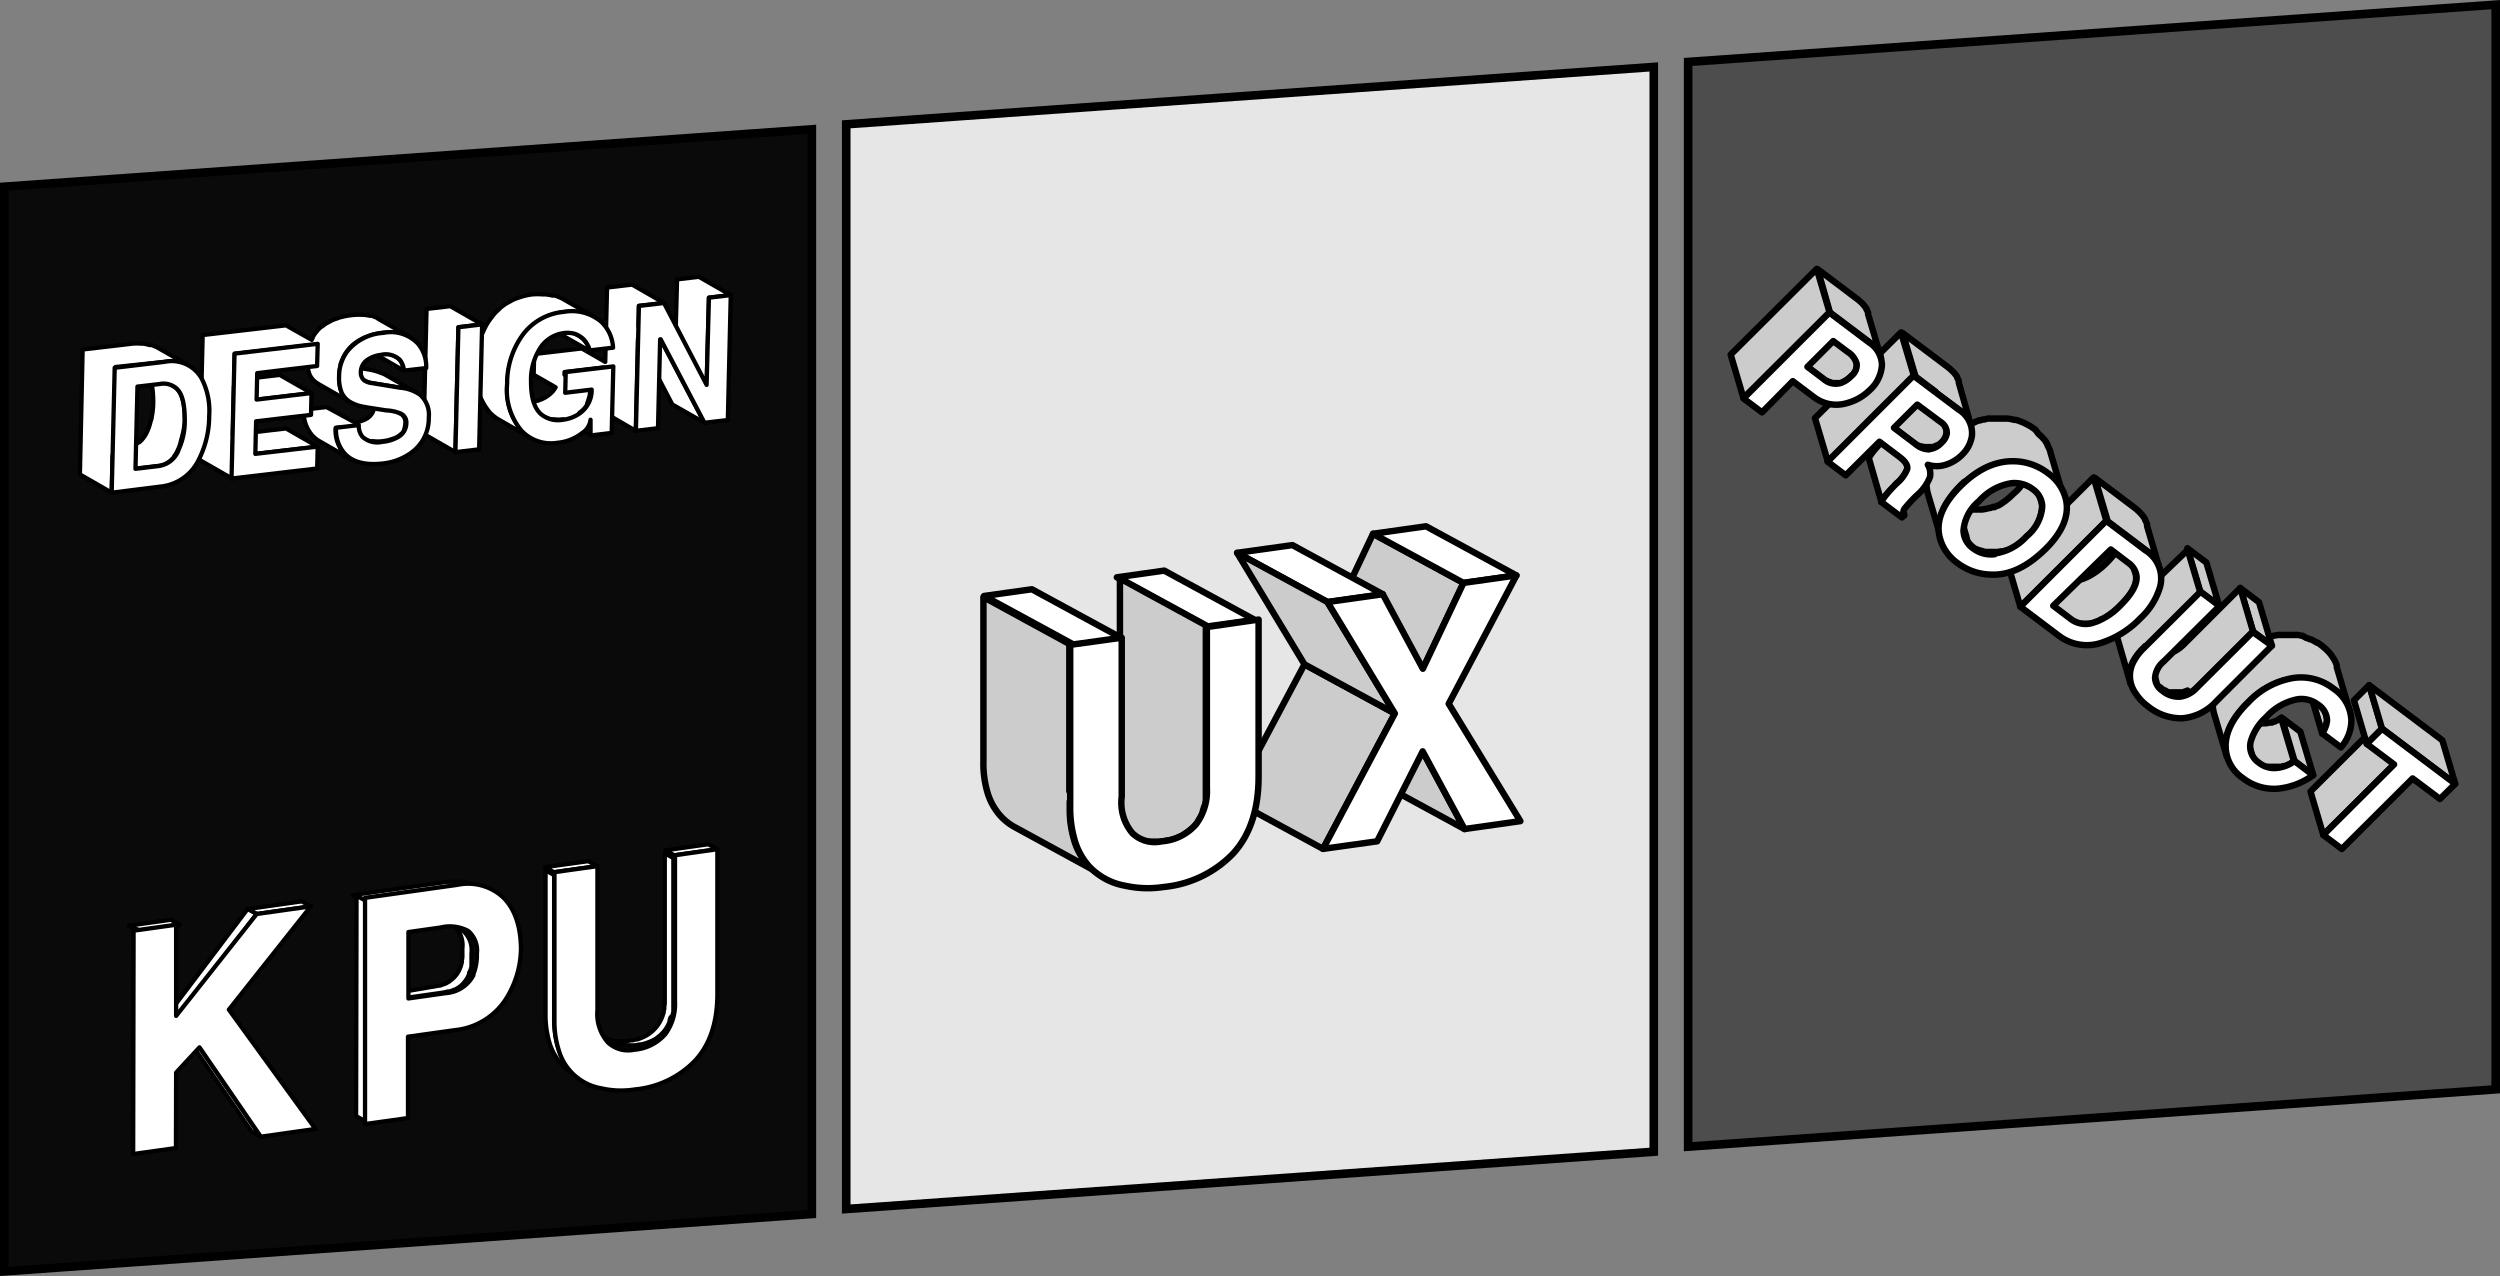<svg xmlns="http://www.w3.org/2000/svg" xmlns:xlink="http://www.w3.org/1999/xlink" viewBox="0 0 291 148.53"><rect x="0" y="0" width="291" height="148.53" fill="#808080" stroke="none"/><defs><clipPath id="a"><path d="M269.3,78.22l1.5,5.06a1.85,1.85,0,0,1,.07.62,3.26,3.26,0,0,1-.57,1.48l-1.49-5.06a3.39,3.39,0,0,0,.56-1.48A1.85,1.85,0,0,0,269.3,78.22Z" style="fill:#ccc;stroke:#000;stroke-linecap:round;stroke-linejoin:round;stroke-width:0.75px"/></clipPath></defs><polygon points="290.5 126.8 196.5 133.47 196.5 7.21 290.5 0.54 290.5 126.8" style="fill:#4d4d4d;stroke:#000;stroke-miterlimit:10"/><polygon points="94.5 141.31 0.5 147.99 0.5 21.73 94.5 15.05 94.5 141.31" style="fill:#0a0a0a;stroke:#000;stroke-miterlimit:10"/><polygon points="192.5 134.06 98.5 140.73 98.5 14.47 192.5 7.79 192.5 134.06" style="fill:#e6e6e6;stroke:#000;stroke-miterlimit:10"/><polygon points="170.47 96.5 159.94 90.77 155.08 81.73 165.6 87.46 170.47 96.5" style="fill:#ccc;stroke:#000;stroke-linecap:round;stroke-linejoin:round;stroke-width:0.75px"/><polygon points="154 98.81 143.47 93.09 151.84 77.33 162.36 83.05 154 98.81" style="fill:#ccc;stroke:#000;stroke-linecap:round;stroke-linejoin:round;stroke-width:0.75px"/><polygon points="165.62 77.84 155.1 72.11 159.82 62.13 170.35 67.85 165.62 77.84" style="fill:#ccc;stroke:#000;stroke-linecap:round;stroke-linejoin:round;stroke-width:0.75px"/><polygon points="170.35 67.85 159.82 62.13 165.99 61.26 176.51 66.98 170.35 67.85" style="fill:#fff;stroke:#000;stroke-linecap:round;stroke-linejoin:round;stroke-width:0.75px"/><polygon points="154.52 70.08 144 64.35 150.44 63.45 160.96 69.17 154.52 70.08" style="fill:#fff;stroke:#000;stroke-linecap:round;stroke-linejoin:round;stroke-width:0.75px"/><polygon points="162.36 83.05 151.84 77.33 144 64.35 154.52 70.08 162.36 83.05" style="fill:#ccc;stroke:#000;stroke-linecap:round;stroke-linejoin:round;stroke-width:0.75px"/><polygon points="176.51 66.98 168.63 81.92 176.97 95.58 170.47 96.5 165.6 87.46 160.3 97.93 154 98.81 162.36 83.05 154.52 70.08 160.96 69.17 165.62 77.84 170.35 67.85 176.51 66.98" style="fill:#fff;stroke:#000;stroke-linecap:round;stroke-linejoin:round;stroke-width:0.75px"/><polygon points="140.53 72.92 130 67.2 135.52 66.42 146.05 72.15 140.53 72.92" style="fill:#fff;stroke:#000;stroke-linecap:round;stroke-linejoin:round;stroke-width:0.75px"/><polygon points="125.08 75.09 114.55 69.37 120.11 68.59 130.63 74.31 125.08 75.09" style="fill:#fff;stroke:#000;stroke-linecap:round;stroke-linejoin:round;stroke-width:0.75px"/><path d="M140.27,93.68l.09-.41c0-.08,0-.16,0-.25s0-.31,0-.47a1.79,1.79,0,0,0,0-.23q0-.36,0-.75l0-18.78-10-5.46V86s-.55.49-.56.72c0,.07,0,.15,0,.22s0,.31,0,.46a2,2,0,0,0,0,.24c0,.13-.05.27-.08.4l-.06.22-.12.38-.06.19a4.58,4.58,0,0,1-.27.59l-.09.17-.17.28-.24.32a3.58,3.58,0,0,1-.26.29l-.17.18-.18.16-.27.21-.21.15-.14.09-.3.17-.15.07-.29.13a1.45,1.45,0,0,1-.22.09l-.33.12-.22.07-.39.1-.2,0c-.12,0-.91.07-.91.07l0-17.13-10-5.46,0,19.13a11.86,11.86,0,0,0,.47,3.6,7.06,7.06,0,0,0,1.49,2.71,6.21,6.21,0,0,0,1.68,1.33l10,5.46a6.11,6.11,0,0,1-1.69-1.33A7,7,0,0,1,125,97.68a12,12,0,0,1-.48-3.59v-.8l7.91,4.3.12.07.43.17.09,0,.15.05a3.12,3.12,0,0,0,.44.09h0a5.86,5.86,0,0,0,.61,0h.17a5.45,5.45,0,0,0,.68,0,6.45,6.45,0,0,0,.66-.12l.2,0,.41-.1.23-.07.34-.12.23-.09.24-.1.07,0,.15-.08L138,97l.15-.09.1-.07.11-.09.28-.22.09-.07.09-.09a1.7,1.7,0,0,0,.19-.19l.09-.09.17-.2.21-.28,0-.06a2.75,2.75,0,0,0,.17-.29l.09-.13s0,0,0,0a5.83,5.83,0,0,0,.28-.62.08.08,0,0,1,0,0,.83.83,0,0,0,0-.15,2.91,2.91,0,0,0,.12-.39Z" style="fill:#ccc;stroke:#000;stroke-linecap:round;stroke-linejoin:round;stroke-width:0.75px"/><path d="M146.5,72.12l0,18.27c0,3.83-1,6.84-3,9a12.93,12.93,0,0,1-8.09,3.86,12.11,12.11,0,0,1-4.44-.15,7.55,7.55,0,0,1-4.25-2.31,7.82,7.82,0,0,1-1.63-3,13.41,13.41,0,0,1-.52-3.95l0-18.78,6-.83,0,18.5A5.49,5.49,0,0,0,131.83,97a3.75,3.75,0,0,0,3.4.93,5.85,5.85,0,0,0,4-2,6.49,6.49,0,0,0,1.25-4.25l0-18.69Z" style="fill:#fff;stroke:#000;stroke-linecap:round;stroke-linejoin:round;stroke-width:0.75px"/><polygon points="270.43 97.19 268.94 92.13 277.18 83.92 278.67 88.98 270.43 97.19" style="fill:#ccc;stroke:#000;stroke-linecap:round;stroke-linejoin:round;stroke-width:0.75px"/><polygon points="275.49 86.59 274 81.52 275.77 79.75 277.27 84.82 275.49 86.59" style="fill:#ccc;stroke:#000;stroke-linecap:round;stroke-linejoin:round;stroke-width:0.75px"/><polygon points="277.27 84.82 275.77 79.75 284.29 86.17 285.79 91.24 277.27 84.82" style="fill:#ccc;stroke:#000;stroke-linecap:round;stroke-linejoin:round;stroke-width:0.75px"/><polygon points="285.79 91.24 284.01 93 280.83 90.61 272.59 98.82 270.43 97.19 278.67 88.98 275.49 86.59 277.27 84.82 285.79 91.24" style="fill:#fff;stroke:#000;stroke-linecap:round;stroke-linejoin:round;stroke-width:0.75px"/><polygon points="267.09 88.59 265.59 83.53 267.76 85.17 269.26 90.23 267.09 88.59" style="fill:#ccc;stroke:#000;stroke-linecap:round;stroke-linejoin:round;stroke-width:0.75px"/><path d="M266.13,89.11a.59.59,0,0,0,.14-.06h0l0,0,.3-.15.09-.06.36-.22-1.5-5.06-.35.22-.1.06-.29.15-.07,0-.14.06-.14.06-.14,0-.13,0-.36.08-.09,0a1.53,1.53,0,0,1-.3,0H263l-.25,0-.1,0-.1,0-.14,0-.09,0-.14,0-.09,0-.14-.06-.08,0-.15-.09-.07,0-.22-.15-.2-.17-.06,0-.13-.13s0,0-.05,0l-.13-.16,0,0a1.27,1.27,0,0,1-.13-.19l0-.06a.34.34,0,0,1-.06-.12.25.25,0,0,1,0-.07s0-.08,0-.11,0-.09-.05-.13l1.5,5.07,0,.08s0,0,0,0l.05.11,0,.08.06.11,0,0h0l.12.2,0,0,.14.16.05.06.13.12.06.05.2.17.21.15.07,0,.15.09.09,0,.13.06.1,0,.07,0,.06,0,.1,0,.14,0,.09,0h.1l.26,0H265l.31,0h.08c.13,0,.25,0,.37-.09h0l.12,0,.14,0Z" style="fill:#ccc;stroke:#000;stroke-linecap:round;stroke-linejoin:round;stroke-width:0.75px"/><g style="isolation:isolate"><path d="M269.3,78.22l1.5,5.06a1.85,1.85,0,0,1,.07.62,3.26,3.26,0,0,1-.57,1.48l-1.49-5.06a3.39,3.39,0,0,0,.56-1.48A1.85,1.85,0,0,0,269.3,78.22Z" style="fill:#ccc"/><g style="clip-path:url(#a)"><path d="M270.3,85.38l-1.49-5.06a3.39,3.39,0,0,0,.56-1.48,1.85,1.85,0,0,0-.07-.62l1.5,5.06a1.85,1.85,0,0,1,.07.62,3.26,3.26,0,0,1-.57,1.48" style="fill:#ccc;stroke:#000;stroke-linecap:round;stroke-linejoin:round;stroke-width:0.75px"/></g><path d="M269.3,78.22l1.5,5.06a1.85,1.85,0,0,1,.07.62,3.26,3.26,0,0,1-.57,1.48l-1.49-5.06a3.39,3.39,0,0,0,.56-1.48A1.85,1.85,0,0,0,269.3,78.22Z" style="fill:none;stroke:#000;stroke-linecap:round;stroke-linejoin:round;stroke-width:0.75px"/></g><path d="M262.09,81.35l.24-.22.13-.11.23-.18.13-.11.24-.17.12-.09.29-.21.06,0,.36-.22.11-.06.26-.15.13-.07.24-.11.12-.06.46-.19.05,0,.43-.15.11,0,.32-.09.07,0,.4-.08.31,0,.48,0h.86l.3,0,.11,0,.24,0H269l.41.1.07,0,.37.11.07,0,.38.16.08,0,.35.17,0,0,.36.22.09.06.36.25.32.26.08.06.29.27h0a2.27,2.27,0,0,1,.26.28.23.23,0,0,1,.07.07,3.11,3.11,0,0,1,.23.28h0l.2.29.05.08.09.17.12.21a1.11,1.11,0,0,0,.07.16,1.43,1.43,0,0,1,.08.22,2.34,2.34,0,0,1,.09.24L272,77.66a1.42,1.42,0,0,0,0-.16l0-.08-.09-.22a.77.77,0,0,0-.07-.16,2.12,2.12,0,0,0-.11-.21l-.05-.1-.05-.08-.05-.07-.19-.29h0c-.07-.1-.15-.19-.23-.29l-.06-.07-.26-.27h0l-.3-.27-.07-.06a4.19,4.19,0,0,0-.33-.26,3.32,3.32,0,0,0-.36-.26l-.08,0-.37-.22,0,0-.34-.17-.09,0-.38-.16h-.06L268,74l-.07,0-.42-.09h-.1l-.25,0-.11,0-.3,0h-.85l-.49,0-.28,0h0l-.39.08-.07,0-.32.09h-.05l-.06,0-.44.15,0,0a3.71,3.71,0,0,0-.46.19l-.06,0-.07,0-.23.11-.14.07-.26.15-.1.06-.36.22-.06,0-.3.2-.12.09-.23.18-.14.11L261,76l-.13.11-.24.22a.52.52,0,0,0-.11.1c-.12.1-.23.21-.35.33-1.68,1.67-2.55,3.31-2.6,4.9A4.4,4.4,0,0,0,257.7,83l1.5,5.07a4.19,4.19,0,0,1-.16-1.37q.07-2.4,2.6-4.91l.34-.33Z" style="fill:#ccc;stroke:#000;stroke-linecap:round;stroke-linejoin:round;stroke-width:0.75px"/><path d="M271.58,80.13a4.67,4.67,0,0,1,2.12,3.71A4.79,4.79,0,0,1,272.48,87l-2.18-1.64a3.26,3.26,0,0,0,.57-1.48A2.24,2.24,0,0,0,269.79,82a3.14,3.14,0,0,0-2.34-.61,6.58,6.58,0,0,0-3.67,2.09A6.12,6.12,0,0,0,262,86.27a2.29,2.29,0,0,0,.95,2.52,2.85,2.85,0,0,0,1.94.61,4.23,4.23,0,0,0,2.19-.81l2.17,1.64a8.3,8.3,0,0,1-4.11,1.57,5.83,5.83,0,0,1-4.07-1.23,4.49,4.49,0,0,1-2-3.88q.07-2.4,2.6-4.91a9.26,9.26,0,0,1,5.26-2.86A6.11,6.11,0,0,1,271.58,80.13Z" style="fill:#fff;stroke:#000;stroke-linecap:round;stroke-linejoin:round;stroke-width:0.75px"/><polygon points="262.25 73.5 260.76 68.44 262.95 70.1 264.45 75.16 262.25 73.5" style="fill:#ccc;stroke:#000;stroke-linecap:round;stroke-linejoin:round;stroke-width:0.75px"/><polygon points="256.11 68.87 254.61 63.81 256.82 65.48 258.32 70.54 256.11 68.87" style="fill:#ccc;stroke:#000;stroke-linecap:round;stroke-linejoin:round;stroke-width:0.75px"/><path d="M254.91,80.67l.17-.11.09-.07.18-.15.08-.06.27-.25,6.55-6.53-1.49-5.06L254.2,75a2.84,2.84,0,0,1-.26.24l-.08.07-.18.15-.1.06-.17.12-.1.06-.17.09-.08,0-.3.11-.1,0-.15,0a.64.64,0,0,1-.2,0h0l-.19,0h-.24l-.17,0-.12,0-.08,0-.16,0-.08,0-.15-.06-.11,0-.15-.08a.31.31,0,0,1-.1,0l-.18-.1-.08,0a2.48,2.48,0,0,1-.26-.19l-.18-.14,0,0a.47.47,0,0,1-.1-.1l6.19-6.16-1.5-5.06L248,70.4a6,6,0,0,0-1.13,1.49,3.59,3.59,0,0,0-.46,1.54,3.25,3.25,0,0,0,.13,1.11L248,79.6a3.25,3.25,0,0,1-.13-1.11,3.48,3.48,0,0,1,.45-1.54,6.11,6.11,0,0,1,1.14-1.49l.24-.24L251,79.34a.14.14,0,0,0,0,.06s0,0,0,0l0,.08,0,.06a.56.56,0,0,0,.05.08s0,0,0,0l0,0,.1.15h0a1.58,1.58,0,0,0,.12.15l.05,0,.11.11.05,0,.17.15.26.18.09,0,.17.1.1.06.16.07.1,0,.12,0h0l.08,0,.16,0,.09,0h.12l.17,0h.43l.16,0h0l.15,0,.07,0h0l.3-.12h0l.07,0,.17-.09Z" style="fill:#ccc;stroke:#000;stroke-linecap:round;stroke-linejoin:round;stroke-width:0.75px"/><path d="M264.45,75.16,258,81.61a6.05,6.05,0,0,1-4,2,6.13,6.13,0,0,1-4-1.41,5.68,5.68,0,0,1-1.43-1.52,3.47,3.47,0,0,1-.19-3.73,6.11,6.11,0,0,1,1.14-1.49l6.62-6.59,2.21,1.67L251.85,77a2.69,2.69,0,0,0-1,1.91,1.88,1.88,0,0,0,.85,1.49,2.88,2.88,0,0,0,2.08.69,3.17,3.17,0,0,0,1.89-1l6.55-6.53Z" style="fill:#fff;stroke:#000;stroke-linecap:round;stroke-linejoin:round;stroke-width:0.75px"/><path d="M244.57,72.1l.11,0,.31-.17h0a3,3,0,0,0,.33-.21l.1-.07.23-.16.12-.09.21-.17.12-.1.22-.2.11-.09.33-.32c1.31-1.3,1.94-2.42,1.88-3.34a1.67,1.67,0,0,0-.06-.38l-1.5-5.06a1.69,1.69,0,0,1,.07.38c.05.92-.58,2-1.89,3.34l-.33.32-.1.09-.22.2-.13.1-.21.17-.12.09-.22.16-.11.07-.32.21h0l-.32.18-.1.05-.2.1-.42.17-.38.12H242l-.33.08-.16,0-.22,0H241l-.16,0-.22,0h-.05a1.71,1.71,0,0,1-.3-.09l0,0a1.55,1.55,0,0,1-.29-.14l0,0a2.29,2.29,0,0,1-.29-.18l-2.09-1.58,1.5,5.06,2.09,1.58.28.19,0,0,.28.13.05,0,0,0,.24.07.06,0,.1,0h.12l.15,0h.39l.17,0,.16,0h0c.1,0,.19,0,.29-.06l.07,0,.09,0,.28-.1.42-.17,0,0Z" style="fill:#ccc;stroke:#000;stroke-linecap:round;stroke-linejoin:round;stroke-width:0.75px"/><path d="M250.45,64.7l.09.1.28.33h0l.22.33a.75.75,0,0,0,.07.12l.09.19a.75.75,0,0,1,.06.13,1.08,1.08,0,0,1,.08.19,1.72,1.72,0,0,1,.07.21h0l-1.49-5.06a.74.74,0,0,1,0-.14l0-.07a1.07,1.07,0,0,0-.07-.19l-.06-.14a1.62,1.62,0,0,0-.1-.18.3.3,0,0,0,0-.08l0,0-.22-.33h0a2.22,2.22,0,0,0-.28-.33.43.43,0,0,0-.09-.1,2.72,2.72,0,0,0-.24-.24l-.1-.09c-.12-.1-.24-.21-.38-.31l-4.54-3.42,1.5,5.06,4.54,3.43c.13.1.26.2.37.3l.11.1Z" style="fill:#ccc;stroke:#000;stroke-linecap:round;stroke-linejoin:round;stroke-width:0.75px"/><polygon points="235.17 70.63 233.68 65.56 243.69 55.58 245.19 60.65 235.17 70.63" style="fill:#ccc;stroke:#000;stroke-linecap:round;stroke-linejoin:round;stroke-width:0.75px"/><path d="M251.44,68.28a8.1,8.1,0,0,1-2.31,3.7,11,11,0,0,1-4.29,2.76,5.39,5.39,0,0,1-5.19-.74l-4.48-3.38,10-10,4.54,3.43A3.83,3.83,0,0,1,251.44,68.28ZM244,72.37a7.88,7.88,0,0,0,2.82-1.91c1.31-1.3,1.94-2.42,1.88-3.34a2.24,2.24,0,0,0-1-1.63l-2-1.53L239,70.51l2.09,1.58a2.85,2.85,0,0,0,2.86.28" style="fill:#fff;stroke:#000;stroke-linecap:round;stroke-linejoin:round;stroke-width:0.75px"/><path d="M233.5,64.09l.12,0,.07,0,.32-.16.07,0,.4-.25h0q.21-.14.42-.3l.08-.06.4-.33.07-.07a5.16,5.16,0,0,0,.42-.4,4.92,4.92,0,0,0,1.83-3.49,2.39,2.39,0,0,0-.1-.66l-1.49-5.06a2.84,2.84,0,0,1,.1.66,5,5,0,0,1-1.83,3.49l-.42.4-.07.06-.41.34-.08.06-.41.29,0,0a4.23,4.23,0,0,1-.4.24l-.07,0-.39.19L232,59l-.33.13-.1,0-.19.05-.31.07a2.57,2.57,0,0,1-.4.06l-.31,0H230l-.24,0h-.06l-.3-.07h0l-.25-.08-.09,0-.19-.09-.09,0-.18-.1-.08-.05-.25-.17-.22-.18-.06-.06-.14-.14-.06-.06-.14-.16,0,0-.14-.21,0-.07a.83.83,0,0,1-.07-.13.36.36,0,0,1,0-.09.5.5,0,0,1,0-.13.58.58,0,0,1-.05-.14l1.49,5.06,0,.1a.08.08,0,0,1,0,0,.78.78,0,0,1,.05.14.2.2,0,0,1,0,.08l.07.13,0,.06h0c0,.07.09.14.14.21l0,0,.13.16.06.07.14.13.06.06.22.18.25.17.08,0,.19.1.09,0,.19.08.08,0h0l.22.07h0l.27.07h.08l.25,0H232l.16,0,.34,0,.06,0,.3-.07.15,0,0,0,.1,0Z" style="fill:#ccc;stroke:#000;stroke-linecap:round;stroke-linejoin:round;stroke-width:0.75px"/><path d="M228.75,56.13l.24-.22.15-.12.24-.19.17-.14.21-.16.19-.12.2-.15.18-.11.21-.13.18-.1.22-.12.18-.09.21-.1.46-.2.13,0,.33-.11.18-.05.2-.06.2,0,.2,0,.22,0,.17,0,.22,0,.17,0h.75l.46,0h.08l.47.07.39.09.13,0,.51.16.27.11.2.08.27.13.18.09.3.18.15.09c.14.09.29.19.43.3l.32.26.07.06.29.27,0,0,.24.26,0,.07a3.25,3.25,0,0,1,.23.29l0,0a2.2,2.2,0,0,1,.18.28l0,.06a.54.54,0,0,1,.07.13l.15.28c0,.05,0,.1.07.16l.11.27.09.27-1.49-5.06-.06-.19a.59.59,0,0,0,0-.08,2.33,2.33,0,0,0-.11-.28l-.06-.15-.15-.29a.41.41,0,0,1,0-.09l0,0,0,0-.18-.28,0-.05-.23-.3-.06-.06-.24-.26,0,0-.29-.27-.07-.06L236.9,50l-.43-.3-.15-.09-.29-.17-.19-.09-.27-.14-.2-.08-.26-.1h0a4.16,4.16,0,0,0-.5-.16l-.14,0c-.12,0-.25-.07-.38-.09h0l-.45-.06h-.08l-.36,0h-.85l-.17,0-.22,0-.17,0h-.11l-.1,0-.2,0-.2.05-.2.06-.1,0-.08,0-.33.11-.14,0-.46.2h0l-.21.1-.18.09-.21.12-.18.1-.21.13-.18.11-.21.15-.18.12-.22.16a1.09,1.09,0,0,1-.17.13l-.24.2-.14.12-.25.22-.14.13c-.13.11-.25.24-.38.36q-3,3-2.43,5.82l.09.36,1.5,5.06c0-.12-.07-.24-.1-.36-.4-1.86.42-3.8,2.43-5.81l.39-.37A.86.86,0,0,1,228.75,56.13Z" style="fill:#ccc;stroke:#000;stroke-linecap:round;stroke-linejoin:round;stroke-width:0.75px"/><path d="M240.48,58.17C240.89,60,240.07,62,238,64s-4.13,3-6.33,2.88a6.66,6.66,0,0,1-3.83-1.35,5.24,5.24,0,0,1-2.09-3.11c-.4-1.86.42-3.8,2.43-5.81s4.15-3,6.34-2.92a6.67,6.67,0,0,1,3.84,1.37A5.21,5.21,0,0,1,240.48,58.17Zm-8.3,6.26a6.17,6.17,0,0,0,3.71-2,4.92,4.92,0,0,0,1.83-3.49,2.54,2.54,0,0,0-1.11-2,3.48,3.48,0,0,0-2.51-.69,6.35,6.35,0,0,0-3.73,2.07,4.94,4.94,0,0,0-1.82,3.46,2.6,2.6,0,0,0,1.13,2.06,3.42,3.42,0,0,0,2.5.67" style="fill:#fff;stroke:#000;stroke-linecap:round;stroke-linejoin:round;stroke-width:0.75px"/><path d="M220.59,56.45l.2-.2A4.18,4.18,0,0,0,222,54.6a.55.55,0,0,0,0-.18.63.63,0,0,0,0-.19L220.73,50l2.25,1.7.22.15.07,0,.14.08.09,0,.12.06.09,0,.1,0,.59,2a2.72,2.72,0,0,1,.11.25l0,.07a1.72,1.72,0,0,1,.07.21h0l-.73-2.48.06,0,.06,0,.14,0h.09l.15,0h.37l.07,0,.1,0H225l.17-.07h0l0,0,.11-.06.08,0,.12-.08.08,0,.13-.11.07,0,.19-.19a1.81,1.81,0,0,0,.6-1.06,1.15,1.15,0,0,0,0-.45l-1.29-4.36,2.72,2,.33.27.09.08.21.21.08.08.24.28s0,0,0,0a1.84,1.84,0,0,1,.17.25.3.3,0,0,1,.06.11.64.64,0,0,1,.08.14l.05.11.06.15.06.17L228,44.52s0-.07,0-.11,0,0,0-.06l-.06-.15-.06-.11a1,1,0,0,0-.07-.15l0-.06,0,0a2.2,2.2,0,0,0-.17-.25l0,0a3.07,3.07,0,0,0-.24-.29l-.07-.07-.22-.21-.08-.08-.33-.27-5.23-3.94,1.5,5.06,2.31,1.75a1.89,1.89,0,0,1-.57,1l-.2.19-.06,0-.13.1-.08.06-.12.08-.08,0-.12.07-.07,0-.18.07h0l-.11,0-.08,0h-.35l-.16,0h-.09l-.13,0-.07,0-.11,0-.11-.05-.09,0-.13-.06-.08,0-.15-.09-.07,0-.22-.16L219,44.7l1.49,5a5.38,5.38,0,0,1-1.16,1.45c-.48.48-.87.9-1.16,1.25a5.87,5.87,0,0,0-.64.92L219,58.43a5.58,5.58,0,0,1,.65-.93h0c.24-.29.56-.64,1-1l1,3.37v0a.61.61,0,0,0,0,.12h0Z" style="fill:#ccc;stroke:#000;stroke-linecap:round;stroke-linejoin:round;stroke-width:0.75px"/><polygon points="212.76 53.73 211.26 48.67 221.28 38.69 222.78 43.75 212.76 53.73" style="fill:#ccc;stroke:#000;stroke-linecap:round;stroke-linejoin:round;stroke-width:0.75px"/><path d="M221.73,59.16a.71.71,0,0,0-.09.82l-.26.25-2.4-1.8a5.58,5.58,0,0,1,.65-.93,16.33,16.33,0,0,1,1.16-1.25A4.18,4.18,0,0,0,222,54.6c.09-.44-.24-.94-1-1.49l-2.23-1.69-3.93,3.91-2.11-1.6,10-10L228,47.69a3.2,3.2,0,0,1,1.53,3.06,3.85,3.85,0,0,1-1.15,2.19,4.65,4.65,0,0,1-1.91,1.16,3.41,3.41,0,0,1-2.07,0,2,2,0,0,1,.25,1.42,5.22,5.22,0,0,1-1.5,2.11A15.87,15.87,0,0,0,221.73,59.16Zm2.81-6.88a2.22,2.22,0,0,0,1.47-.77,1.81,1.81,0,0,0,.6-1.06,1.5,1.5,0,0,0-.75-1.35l-2.69-2-2.71,2.7,2.52,1.9a2.5,2.5,0,0,0,1.56.61" style="fill:#fff;stroke:#000;stroke-linecap:round;stroke-linejoin:round;stroke-width:0.75px"/><path d="M214.69,44.39l.17-.1.1-.07.18-.14.09-.07.28-.26a1.62,1.62,0,0,0,.61-1.41l0-.13-1.49-5.07,0,.14a1.61,1.61,0,0,1-.62,1.41l-.27.26-.09.07-.19.14-.09.06-.17.11-.1.05a1.22,1.22,0,0,1-.24.1l-.18.05-.09,0a.85.85,0,0,1-.23,0h0a.81.81,0,0,1-.22,0H212l-.13,0-.3-.08-.22-.1-.06,0-.18-.09-.06,0a1.88,1.88,0,0,1-.23-.16l-1.92-1.44,1.5,5.06,1.91,1.44.23.16.07,0,.17.1.06,0,.22.09h0l.29.08h.48l.2,0h0l.09,0,.11,0,.07,0,.18-.07.05,0Z" style="fill:#ccc;stroke:#000;stroke-linecap:round;stroke-linejoin:round;stroke-width:0.75px"/><path d="M218.16,40.35l.07.08.23.27h0a2.11,2.11,0,0,1,.18.27l.06.1.08.15a.54.54,0,0,0,.05.11l.06.15.06.17h0l-1.5-5.06,0-.11,0-.06-.06-.15a.54.54,0,0,0-.05-.11,1.09,1.09,0,0,0-.08-.15l0-.07s0,0,0,0l-.19-.27h0l-.22-.26-.07-.08-.2-.19-.08-.07a3.61,3.61,0,0,0-.3-.25l-4.62-3.48L213,36.36l4.62,3.48c.11.08.21.17.3.25l.09.07Z" style="fill:#ccc;stroke:#000;stroke-linecap:round;stroke-linejoin:round;stroke-width:0.75px"/><polygon points="202.94 46.34 201.45 41.28 211.47 31.3 212.96 36.36 202.94 46.34" style="fill:#ccc;stroke:#000;stroke-linecap:round;stroke-linejoin:round;stroke-width:0.75px"/><path d="M219.06,42.48a4.3,4.3,0,0,1-1.5,3A5.89,5.89,0,0,1,215,46.92a4.29,4.29,0,0,1-3.93-.75l-2.39-1.8L205.1,48l-2.16-1.62,10-10,4.62,3.48A3.22,3.22,0,0,1,219.06,42.48Zm-4.7,2.06a3.12,3.12,0,0,0,1.15-.79,1.62,1.62,0,0,0,.61-1.41,2.45,2.45,0,0,0-1.08-1.4l-1.65-1.24-3,3,1.91,1.44a2.09,2.09,0,0,0,2,.43" style="fill:#fff;stroke:#000;stroke-linecap:round;stroke-linejoin:round;stroke-width:0.75px"/><path d="M81.35,32.22l-2.54.3-.27,10.1L76.9,39.49,74.32,38l.05-2.4,2.92-.34-3.71-2.13-2.92.34-.21,8.66-2.73-1.57-5.54.65-.06,2.41,2.55,1.46a3.23,3.23,0,0,1-.29.43l0,0a3.58,3.58,0,0,1-1.43,1l-.18.07a4.1,4.1,0,0,1-1.93.2l-.24,0a2.89,2.89,0,0,1-.84-.3l3.71,2.13.09,0a2.67,2.67,0,0,0,.52.2l.23,0,.24,0a3.92,3.92,0,0,0,1,0h0l3.19,1.82,0-1.82-1.3-.75.26-.2a2.23,2.23,0,0,0,.27-.26l0,0,0,0a1.92,1.92,0,0,0,.18-.22,2.23,2.23,0,0,0,.2-.3l0-.07,0-.09a2.4,2.4,0,0,1,.11-.23c0-.1.06-.21.08-.31a2,2,0,0,0,.07-.23,4.86,4.86,0,0,0,.1-.8h0l-3-1.73v-.31l4.55-.54L70.31,48,74,50.15l.26-10.7,4,7.63L82,49.21,78.58,42.7l3.67,2.1.27-10.15,2.54-.3Z" style="fill:#fff;stroke:#000;stroke-linecap:round;stroke-linejoin:round;stroke-width:0.5px"/><path d="M67.4,39.1,63.69,37a3.57,3.57,0,0,1,.55.41,2.87,2.87,0,0,1,.51.74,1.1,1.1,0,0,1,.18.59l3.72,2.12a1.28,1.28,0,0,0-.19-.59,2.6,2.6,0,0,0-.51-.73A2.71,2.71,0,0,0,67.4,39.1Z" style="fill:#fff;stroke:#000;stroke-linecap:round;stroke-linejoin:round;stroke-width:0.5px"/><path d="M59.06,44.72A12.35,12.35,0,0,1,59.23,43l.12-.51a8,8,0,0,1,.32-1.12,5.87,5.87,0,0,1,.24-.63c.07-.16.15-.32.23-.48a7.42,7.42,0,0,1,.58-1,6.26,6.26,0,0,1,.91-1.06.93.93,0,0,1,.14-.14,6.45,6.45,0,0,1,1-.75l.31-.17a7.3,7.3,0,0,1,.9-.41c.12,0,.24-.09.36-.12a7.32,7.32,0,0,1,1.33-.29,8.45,8.45,0,0,1,1.21,0l.33,0a6.36,6.36,0,0,1,.8.13l.32.08.5.2a3,3,0,0,1,.41.19h0l-3.72-2.12-.15-.09-.25-.1c-.17-.07-.33-.14-.51-.2l-.12,0a1.25,1.25,0,0,0-.19,0,5.14,5.14,0,0,0-.8-.14l-.33,0a7.16,7.16,0,0,0-1.21,0,7,7,0,0,0-1.33.29l-.36.12-.44.16c-.16.07-.31.17-.46.25l-.32.17-.16.09a6.36,6.36,0,0,0-.66.5l-.16.16-.15.14c-.08.08-.17.15-.25.24a7.18,7.18,0,0,0-.54.67l-.11.15a6,6,0,0,0-.45.71c-.05.09-.09.19-.14.28s-.15.31-.22.47-.12.23-.17.35,0,.19-.08.28a9.68,9.68,0,0,0-.31,1.12c0,.17-.09.33-.12.51a12.33,12.33,0,0,0-.18,1.77A7.37,7.37,0,0,0,57,48a4.64,4.64,0,0,0,1.09.86L61.82,51a5.15,5.15,0,0,1-1.09-.86A7.35,7.35,0,0,1,59.06,44.72Z" style="fill:#fff;stroke:#000;stroke-linecap:round;stroke-linejoin:round;stroke-width:0.5px"/><polygon points="52.41 35.64 49.65 35.96 49.3 50.5 53.01 52.63 53.36 38.09 56.12 37.76 52.41 35.64" style="fill:#fff;stroke:#000;stroke-linecap:round;stroke-linejoin:round;stroke-width:0.5px"/><path d="M48.57,45.75l-3.72-2.13-.11-.06a3.38,3.38,0,0,0-.51-.19,1.82,1.82,0,0,0-.28-.11l0,0A7.36,7.36,0,0,0,42.86,43l-3.22-.52c0-.13.07-.26.12-.39s.11-.27.17-.41.07-.16.11-.23a4.85,4.85,0,0,1,.39-.61,5,5,0,0,1,.74-.78l.09-.07a5.21,5.21,0,0,1,.72-.46l.28-.16c.23-.11.49-.19.74-.28s.23-.09.36-.12a9.21,9.21,0,0,1,1.25-.25,8.24,8.24,0,0,1,1.09,0l.29,0a5.3,5.3,0,0,1,.73.12l.26.06.4.16a3.92,3.92,0,0,1,.36.16h0L44,37.1,43.9,37a2.18,2.18,0,0,1-.23-.09l-.4-.16-.09,0c-.06,0-.12,0-.17,0a5.57,5.57,0,0,0-.73-.11l-.29,0a6.89,6.89,0,0,0-1.09.05,7.7,7.7,0,0,0-1.25.24c-.13,0-.24.08-.36.12s-.41.13-.59.21a.71.71,0,0,0-.15.08l-.29.15c-.11.07-.24.12-.35.2a3.07,3.07,0,0,0-.36.27l-.09.06-.05,0c-.14.12-.27.25-.4.38l-.29.36,0,0a5.14,5.14,0,0,0-.32.49l0,.07a2.56,2.56,0,0,0-.11.24h0l-3-1.69L23.59,39l-.35,14.54L27,55.7l.11-4.39,2.66,1.52L37,52l-3.71-2.13-6.19.73.13-5.6,2.66,1.52,6.39-.75-3.72-2.13-5.31.63.07-3.08,8.68-1c0,.13-.06.27-.1.4l-.06.27a6.1,6.1,0,0,0-.09.87,4.83,4.83,0,0,0,.3,1.9A2.36,2.36,0,0,0,37,44.65l.12.08,3.71,2.12-.12-.07a2.47,2.47,0,0,1-.93-1.07,4.69,4.69,0,0,1-.29-1.9,4.94,4.94,0,0,1,.08-.87l.06-.24,2.92,1.68.05,0,.14.06.19.07h0a2.2,2.2,0,0,0,.42.09l3.23.53a7.22,7.22,0,0,1,1.09.22c.11,0,.19.08.28.11A4.59,4.59,0,0,1,48.57,45.75Z" style="fill:#fff;stroke:#000;stroke-linecap:round;stroke-linejoin:round;stroke-width:0.5px"/><path d="M46.69,48.19,43,46.07a1.14,1.14,0,0,1,.59,1.1,1.88,1.88,0,0,1-.12.59,1.2,1.2,0,0,1-.13.31s0,0,0,0a2,2,0,0,1-.26.34l0,0a1.86,1.86,0,0,1-.37.3,3,3,0,0,1-.68.3l-.23.08-.46.1L38,47.38l-2.64.31a4.11,4.11,0,0,0,.94,2.94,3.3,3.3,0,0,0,.86.71l3.72,2.13a3,3,0,0,1-.87-.72,4.13,4.13,0,0,1-.94-2.93l.89-.1,2.6,1.49.07,0a1.88,1.88,0,0,0,.38.15l.26,0,.23,0a4.44,4.44,0,0,0,1,0,6,6,0,0,0,.94-.19l.24-.08.29-.1a2.69,2.69,0,0,0,.38-.2l0,0a1.79,1.79,0,0,0,.26-.2l.09-.08,0,0,.05,0c0-.06.09-.11.13-.16l.08-.13,0,0v0a2,2,0,0,0,.1-.21s0-.05,0-.07a1.93,1.93,0,0,0,.11-.59A1.15,1.15,0,0,0,46.69,48.19Z" style="fill:#fff;stroke:#000;stroke-linecap:round;stroke-linejoin:round;stroke-width:0.5px"/><path d="M42.44,39.43a1.65,1.65,0,0,1,.41.33,1.93,1.93,0,0,1,.3.53,2.92,2.92,0,0,1,.16.73L47,43.14a2.26,2.26,0,0,0-.46-1.25,1.52,1.52,0,0,0-.41-.34Z" style="fill:#fff;stroke:#000;stroke-linecap:round;stroke-linejoin:round;stroke-width:0.5px"/><path d="M19.17,42.12a6.41,6.41,0,0,1,1,0l.27,0a4.27,4.27,0,0,1,.64.11l.26.06a2.78,2.78,0,0,1,.4.16l.32.14-3.71-2.12-.12-.07-.2-.08a3.47,3.47,0,0,0-.41-.16l-.09,0-.16,0A4.27,4.27,0,0,0,16.7,40l-.27,0a6.45,6.45,0,0,0-1,0l-5.81.68L9.3,55.22,13,57.35l.1-4.32,2.66,1.52,2.68-.32a2.75,2.75,0,0,0,.76-.2h0a2.71,2.71,0,0,0,.37-.21l.14-.1.06-.05.08-.06.24-.23c.06-.06.11-.13.17-.2l0-.05,0,0a3.77,3.77,0,0,0,.26-.39,2.44,2.44,0,0,0,.14-.28,4,4,0,0,0,.21-.47,5.44,5.44,0,0,0,.2-.72,4.27,4.27,0,0,0,.13-.48A9.49,9.49,0,0,0,21.51,49c0-1.89-.26-3.18-1-3.82a2.43,2.43,0,0,0-.32-.24L16.51,42.8a1.5,1.5,0,0,1,.33.23c.69.64,1,1.93,1,3.83a9.38,9.38,0,0,1-.19,1.75c0,.17-.09.32-.13.48a6,6,0,0,1-.41,1.19,3.71,3.71,0,0,1-.43.71l0,0a3.27,3.27,0,0,1-.48.5l-.07,0a2.33,2.33,0,0,1-.55.32,3,3,0,0,1-.76.21l-1.6.18.23-9.48Z" style="fill:#fff;stroke:#000;stroke-linecap:round;stroke-linejoin:round;stroke-width:0.5px"/><polygon points="85.06 34.35 84.72 48.89 82 49.21 76.9 39.49 76.84 39.5 76.59 49.84 74.02 50.15 74.37 35.61 77.29 35.27 82.25 44.8 82.52 34.65 85.06 34.35" style="fill:#fff;stroke:#000;stroke-linecap:round;stroke-linejoin:round;stroke-width:0.5px"/><path d="M65.66,36.3A5.24,5.24,0,0,1,70,37.47a4.47,4.47,0,0,1,1.36,3l-2.75.32a1.28,1.28,0,0,0-.19-.59,2.6,2.6,0,0,0-.51-.73,2.89,2.89,0,0,0-.9-.58,3.11,3.11,0,0,0-1.3-.13,3.85,3.85,0,0,0-2.67,1.52,6.77,6.77,0,0,0-1.23,4.12c0,1.78.32,3,1.11,3.76a3.09,3.09,0,0,0,2.6.7,4.3,4.3,0,0,0,1.91-.71,3.28,3.28,0,0,0,1.44-2.8l-3.08.37.06-2.41,5.54-.66-.19,7.74-2.46.3,0-1.83a2.17,2.17,0,0,1-1,1.56,5.45,5.45,0,0,1-2.86,1.12,4.7,4.7,0,0,1-4.18-1.41,7.35,7.35,0,0,1-1.67-5.45,9.59,9.59,0,0,1,1.66-5.48A6.68,6.68,0,0,1,65.66,36.3Z" style="fill:#fff;stroke:#000;stroke-linecap:round;stroke-linejoin:round;stroke-width:0.5px"/><polygon points="56.12 37.76 55.77 52.3 53.01 52.63 53.36 38.09 56.12 37.76" style="fill:#fff;stroke:#000;stroke-linecap:round;stroke-linejoin:round;stroke-width:0.5px"/><path d="M44.61,38.75a4.35,4.35,0,0,1,4,1.21,4.12,4.12,0,0,1,1,2.88l-2.6.3a2.26,2.26,0,0,0-.46-1.25,2.39,2.39,0,0,0-2.22-.58,3.41,3.41,0,0,0-1.54.56A1.74,1.74,0,0,0,42,43.31a1.16,1.16,0,0,0,.44,1,2.19,2.19,0,0,0,.89.29l3.23.53a4.7,4.7,0,0,1,2.35.83,3.11,3.11,0,0,1,1,2.65,4.92,4.92,0,0,1-2.27,4.24,6.82,6.82,0,0,1-3,1.09c-2.12.25-3.66-.15-4.58-1.22a4.13,4.13,0,0,1-.94-2.93l2.64-.31a2,2,0,0,0,.44,1.37,2.56,2.56,0,0,0,2.31.58,4.39,4.39,0,0,0,1.85-.57,1.86,1.86,0,0,0,.94-1.59,1.14,1.14,0,0,0-.65-1.13,4.89,4.89,0,0,0-1.69-.37l-1.4-.22c-.71-.1-1.23-.2-1.56-.27a4.46,4.46,0,0,1-1.31-.53,2.47,2.47,0,0,1-.93-1.07,4.69,4.69,0,0,1-.29-1.9,4.84,4.84,0,0,1,1-2.94A5.83,5.83,0,0,1,44.61,38.75Z" style="fill:#fff;stroke:#000;stroke-linecap:round;stroke-linejoin:round;stroke-width:0.5px"/><polygon points="36.98 40.02 36.91 42.6 29.94 43.43 29.87 46.51 36.26 45.75 36.2 48.29 29.81 49.04 29.72 52.83 36.98 51.98 36.92 54.53 26.95 55.7 27.3 41.16 36.98 40.02" style="fill:#fff;stroke:#000;stroke-linecap:round;stroke-linejoin:round;stroke-width:0.5px"/><path d="M23.44,44a8.19,8.19,0,0,1,.91,4.39,11.3,11.3,0,0,1-1.21,5.11,5.55,5.55,0,0,1-4.4,3.13L13,57.35l.35-14.54,5.8-.69A4,4,0,0,1,23.44,44Zm-2.66,8.37A7.92,7.92,0,0,0,21.51,49c0-1.89-.26-3.18-1-3.82a2.31,2.31,0,0,0-1.93-.48L16,45l-.23,9.57,2.68-.32a2.89,2.89,0,0,0,2.32-1.82" style="fill:#fff;stroke:#000;stroke-linecap:round;stroke-linejoin:round;stroke-width:0.5px"/><polygon points="29.88 106.39 28.82 105.81 35.12 104.92 36.18 105.5 29.88 106.39" style="fill:#fff;stroke:#000;stroke-linecap:round;stroke-linejoin:round;stroke-width:0.5px"/><polygon points="16.06 108.33 15 107.75 19.88 107.06 20.94 107.64 16.06 108.33" style="fill:#fff;stroke:#000;stroke-linecap:round;stroke-linejoin:round;stroke-width:0.5px"/><polygon points="23.22 121.91 22.16 121.33 29.3 131.73 30.36 132.31 23.22 121.91" style="fill:#fff;stroke:#000;stroke-linecap:round;stroke-linejoin:round;stroke-width:0.5px"/><polygon points="28.82 105.81 19.86 117.67 20.92 118.25 29.88 106.38 28.82 105.81" style="fill:#fff;stroke:#000;stroke-linecap:round;stroke-linejoin:round;stroke-width:0.5px"/><polygon points="15.45 133.58 16.5 134.15 16.55 108.49 15.5 107.92 15.45 133.58" style="fill:#fff;stroke:#000;stroke-linecap:round;stroke-linejoin:round;stroke-width:0.5px"/><polygon points="36.18 105.5 26.64 117.52 36.72 131.41 30.36 132.31 23.22 121.91 20.5 124.85 20.48 133.63 15.5 134.33 15.55 108.33 20.5 107.64 20.5 118.25 29.88 106.39 36.18 105.5" style="fill:#fff;stroke:#000;stroke-linecap:round;stroke-linejoin:round;stroke-width:0.5px"/><path d="M55.71,103.19l-.19-.1-.11,0-.27-.12-.21-.07-.29-.09-.14-.05h-.07a5.13,5.13,0,0,0-.59-.12h0c-.2,0-.42,0-.63,0h-.9a5.88,5.88,0,0,0-.71.07l-10.54,1.48,1.06.58,10.54-1.49.71-.07h.9c.22,0,.43,0,.64.06h0a5.79,5.79,0,0,1,.6.12l.2,0,.29.09.21.08.27.12.3.14Z" style="fill:#fff;stroke:#000;stroke-linecap:round;stroke-linejoin:round;stroke-width:0.5px"/><path d="M54.8,112.86c0-.12.06-.23.08-.35s0-.15,0-.22,0-.28,0-.42a1.49,1.49,0,0,0,0-.21q0-.33,0-.69a3,3,0,0,0-1-2.64l-.22-.13-1.06-.58a1.64,1.64,0,0,1,.22.14,3,3,0,0,1,1,2.63q0,.36,0,.69a1.49,1.49,0,0,1,0,.21c0,.14,0,.29-.05.42s0,.15,0,.22a3.59,3.59,0,0,1-.08.35l-.06.2a4.28,4.28,0,0,1-.17.43,2.91,2.91,0,0,1-.17.3l-.09.15c-.09.11-.17.23-.27.33l0,0a3.57,3.57,0,0,1-.28.27l-.16.13-.19.15c-.16.1-.32.19-.5.28l-.06,0a4.79,4.79,0,0,1-.57.21l-.18,0a5,5,0,0,1-.71.14L46,115.6l1.06.58,4.36-.62a4.94,4.94,0,0,0,.71-.15l.18,0a4.79,4.79,0,0,0,.57-.21l.05,0h0a4.08,4.08,0,0,0,.5-.29l0,0,.16-.12.15-.13,0,0a1.9,1.9,0,0,0,.24-.25l0,0h0l.24-.3a.08.08,0,0,1,0,0l.09-.14a1.18,1.18,0,0,0,.11-.19l.06-.11a3.05,3.05,0,0,0,.13-.32.56.56,0,0,0,0-.12Z" style="fill:#fff;stroke:#000;stroke-linecap:round;stroke-linejoin:round;stroke-width:0.5px"/><polygon points="41.45 129.92 42.5 130.49 42.55 104.83 41.5 104.26 41.45 129.92" style="fill:#fff;stroke:#000;stroke-linecap:round;stroke-linejoin:round;stroke-width:0.5px"/><path d="M58.64,104.53q1.95,2,2,5.9a11.18,11.18,0,0,1-1.41,5.28A8,8,0,0,1,53,119.9l-5.51.77,0,9.47-5,.7,0-26.33L53.23,103A6,6,0,0,1,58.64,104.53Zm-3.59,9a6,6,0,0,0,.46-2.52,3,3,0,0,0-1-2.64,4.51,4.51,0,0,0-3.22-.41l-3.75.53v7.73l4.36-.62a3.91,3.91,0,0,0,3.2-2.07" style="fill:#fff;stroke:#000;stroke-linecap:round;stroke-linejoin:round;stroke-width:0.5px"/><polygon points="78.49 99.55 77.43 98.98 82.44 98.27 83.5 98.85 78.49 99.55" style="fill:#fff;stroke:#000;stroke-linecap:round;stroke-linejoin:round;stroke-width:0.5px"/><polygon points="64.48 101.52 63.42 100.94 68.46 100.24 69.52 100.81 64.48 101.52" style="fill:#fff;stroke:#000;stroke-linecap:round;stroke-linejoin:round;stroke-width:0.5px"/><path d="M78.31,118.18c0-.11,0-.23.07-.35l0-.21c0-.13,0-.26,0-.4a1.11,1.11,0,0,1,0-.19c0-.21,0-.42,0-.64l0-16.51-1-.56,0,16.51c0,.22,0,.43,0,.63a1.36,1.36,0,0,0,0,.2c0,.14,0,.27-.05.4l0,.21c0,.12,0,.24-.07.35a1.94,1.94,0,0,0,0,.2,2.55,2.55,0,0,1-.11.33,1.09,1.09,0,0,1-.05.17,4.12,4.12,0,0,1-.24.52,1.09,1.09,0,0,1-.08.15l-.15.24-.21.29c-.07.09-.15.17-.23.26l-.15.15-.16.15-.24.18-.14.11a5.45,5.45,0,0,1-.58.33l-.24.1-.19.08-.29.1L74,121l-.35.09-.17,0-.56.1a4,4,0,0,1-.58,0h-.15a4.38,4.38,0,0,1-.52,0h0a2.61,2.61,0,0,1-.5-.11l-.08,0a2.34,2.34,0,0,1-.46-.19l1,.56.1,0a3,3,0,0,0,.36.15l.08,0,.12,0a2.32,2.32,0,0,0,.38.07h0a3,3,0,0,0,.52,0h.15a4,4,0,0,0,.58,0l.56-.1.17,0,.35-.09.19-.06.29-.1.19-.08.2-.08,0,0a4.61,4.61,0,0,0,.58-.33l0,0,.09-.08.24-.18s.05,0,.08-.07l.08-.08.15-.15.08-.08.15-.18.18-.24,0,0,.15-.24.07-.12,0,0c.08-.16.16-.34.23-.52a.05.05,0,0,1,0,0,.65.65,0,0,1,0-.13c0-.1.07-.21.1-.33A1.94,1.94,0,0,1,78.31,118.18Z" style="fill:#fff;stroke:#000;stroke-linecap:round;stroke-linejoin:round;stroke-width:0.5px"/><path d="M66.31,124.38a6.55,6.55,0,0,1-1.37-2.51,11.36,11.36,0,0,1-.44-3.32l0-16.69-1-.56,0,16.69a11.36,11.36,0,0,0,.44,3.32,6.55,6.55,0,0,0,1.37,2.51,6,6,0,0,0,1.56,1.23l1,.56A5.81,5.81,0,0,1,66.31,124.38Z" style="fill:#fff;stroke:#000;stroke-linecap:round;stroke-linejoin:round;stroke-width:0.5px"/><path d="M83.5,98.85l0,16.83q0,5-2.62,7.8a11.17,11.17,0,0,1-7,3.33,10.16,10.16,0,0,1-3.83-.12A6.28,6.28,0,0,1,65,122.11a11.19,11.19,0,0,1-.46-3.4l0-17.19,5-.7,0,16.76a5,5,0,0,0,1.23,3.77,3.42,3.42,0,0,0,3.06.84,5.34,5.34,0,0,0,3.62-1.82,5.88,5.88,0,0,0,1.12-3.82l0-17Z" style="fill:#fff;stroke:#000;stroke-linecap:round;stroke-linejoin:round;stroke-width:0.5px"/></svg>